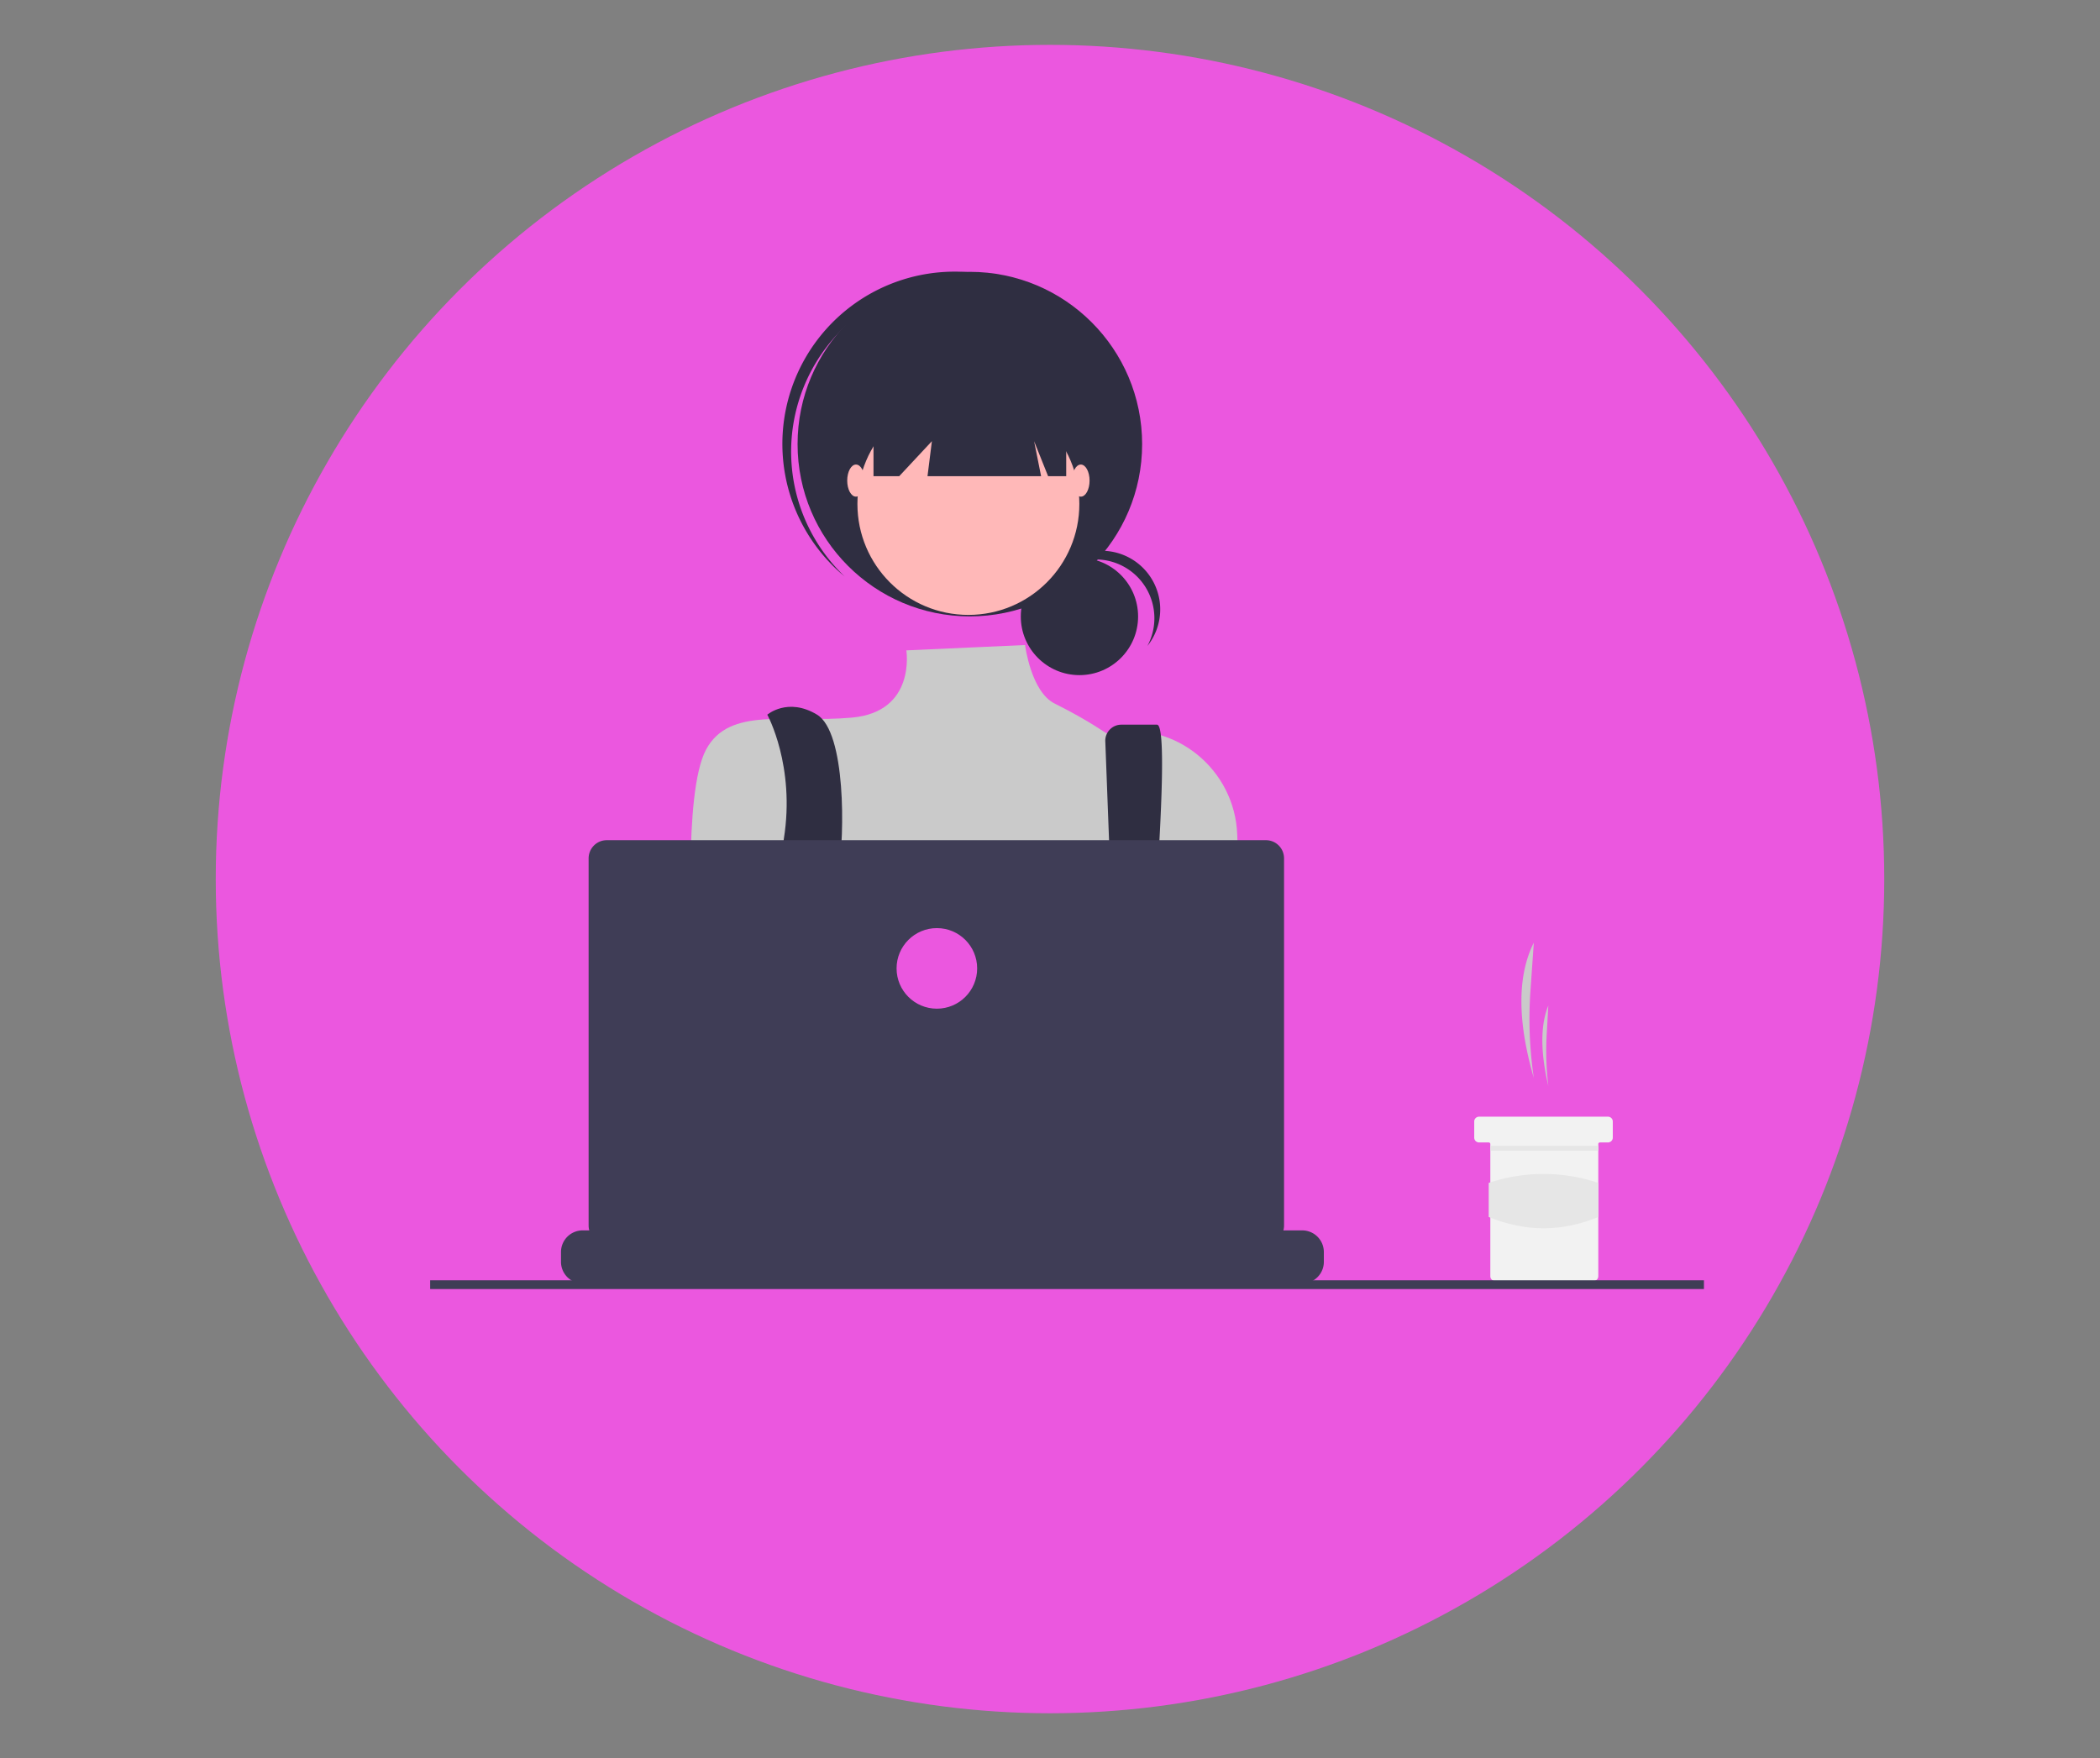 <svg xmlns="http://www.w3.org/2000/svg" viewBox="0 0 1144 957.82"><rect x="0" y="0" width="1144" height="957.82" fill="#808080" stroke="none"/><defs><style>.cls-1{fill:#eb57df;}.cls-2{fill:#cacaca;}.cls-3{fill:#f2f2f2;}.cls-4{fill:#e6e6e6;}.cls-5{fill:#2f2e41;}.cls-6{fill:#ffb8b8;}.cls-7{fill:#3f3d56;}</style></defs><g id="Layer_4" data-name="Layer 4"><circle class="cls-1" cx="572" cy="478.91" r="454.47"/><path class="cls-2" d="M835.57,587.3h0a219.51,219.51,0,0,1-1.84-47.51l1.84-26.23h0c-10.13,20.16-7.84,46.69,0,73.74Z"/><path class="cls-2" d="M843.47,591.69h0a161,161,0,0,1-.88-28.28l.88-15.62h0C838.6,559.79,839.7,575.59,843.47,591.69Z"/><path class="cls-3" d="M878.59,611v8.78a2.65,2.65,0,0,1-2.63,2.63h-4.39a.87.87,0,0,0-.88.87h0v72a2.65,2.65,0,0,1-2.63,2.64H814.51a2.65,2.65,0,0,1-2.64-2.64v-72a.88.88,0,0,0-.87-.88h-5.27a2.63,2.63,0,0,1-2.63-2.63V611a2.62,2.62,0,0,1,2.62-2.63H876A2.63,2.63,0,0,1,878.59,611Z"/><rect class="cls-4" x="811.95" y="624.26" width="58.82" height="2.63"/><path class="cls-4" d="M870.69,663c-19.68,8.14-39.58,8.23-59.69,0V644.45a93.79,93.79,0,0,1,59.69,0Z"/><circle class="cls-5" cx="588.04" cy="335.86" r="31.95"/><path class="cls-5" d="M596.94,304.79a32,32,0,0,1,28.13,47.12A31.94,31.94,0,1,0,572,316.81,31.87,31.87,0,0,1,596.94,304.79Z"/><circle class="cls-5" cx="528.34" cy="241.95" r="93.85"/><path class="cls-5" d="M454.68,183.71a93.85,93.85,0,0,1,130.07-9.84c-.77-.73-1.53-1.46-2.33-2.17A93.85,93.85,0,0,0,457.71,312c.8.7,1.62,1.37,2.43,2.05A93.84,93.84,0,0,1,454.68,183.71Z"/><circle class="cls-6" cx="527.54" cy="274.55" r="60.45"/><path class="cls-2" d="M558.42,351.41l-64.68,2.91s5.4,33.45-29.6,36.63-66.81-6.36-79.54,17.5-7.24,108.82-7.24,108.82,23.86,85.9,42.95,98.63,186.12-4.77,186.12-4.77l69.9-88.27L674,454.8c-1.24-35.55-33.69-62.23-68.64-55.66l-2.07.42c-1,.22-7.68-5.74-28.75-16.27C561.61,376.85,558.42,351.41,558.42,351.41Z"/><path class="cls-5" d="M418,389.36s15.37,27.9,9,67.67S447.36,580.9,447.36,580.9l19.08-4.77s-12.72-82.72-9.54-101.81,4.06-75.41-11.85-85S418,389.36,418,389.36Z"/><path class="cls-5" d="M602.13,404l6.68,176.12,12.73,7.95s18.29-193.27,8.75-193.27H610.87a8.76,8.76,0,0,0-8.76,8.75h0C602.11,403.69,602.12,403.84,602.13,404Z"/><circle class="cls-1" cx="456.1" cy="568.97" r="7.95"/><circle class="cls-1" cx="615.18" cy="576.93" r="7.95"/><polygon class="cls-5" points="475.85 199 475.85 259.44 489.85 259.44 507.66 240.35 505.27 259.44 567.15 259.44 563.34 240.35 570.97 259.44 580.83 259.44 580.83 199 475.85 199"/><ellipse class="cls-6" cx="466.3" cy="261.83" rx="4.77" ry="8.75"/><ellipse class="cls-6" cx="588.79" cy="261.83" rx="4.77" ry="8.75"/><path class="cls-7" d="M721.18,682.14v5.33a11.65,11.65,0,0,1-1.65,6,11.79,11.79,0,0,1-10.13,5.76h-392a11.81,11.81,0,0,1-10.14-5.76,11.41,11.41,0,0,1-.85-1.76,11.56,11.56,0,0,1-.8-4.27v-5.33a11.78,11.78,0,0,1,11.78-11.79H340v-2.49a.49.49,0,0,1,.49-.49h11.79a.49.49,0,0,1,.49.49v2.49h7.37v-2.49a.49.49,0,0,1,.49-.49h11.79a.49.49,0,0,1,.49.49v2.49h7.38v-2.49a.48.48,0,0,1,.49-.49h11.79a.49.49,0,0,1,.49.49v2.49h7.36v-2.49a.49.49,0,0,1,.49-.49h11.79a.49.49,0,0,1,.5.49v2.49h7.36v-2.49a.49.49,0,0,1,.49-.49h11.79a.49.49,0,0,1,.49.49v2.49h7.38v-2.49a.49.49,0,0,1,.49-.49H453a.49.49,0,0,1,.49.49v2.49h7.37v-2.49a.48.48,0,0,1,.49-.49h92.35a.49.49,0,0,1,.49.49h0v2.49h7.37v-2.49a.49.49,0,0,1,.49-.49h11.79a.5.5,0,0,1,.49.49v2.49h7.37v-2.49a.49.49,0,0,1,.49-.49H594a.49.49,0,0,1,.49.49h0v2.49h7.37v-2.49a.49.49,0,0,1,.49-.49H614.1a.49.49,0,0,1,.49.49h0v2.49H622v-2.49a.49.49,0,0,1,.49-.49h11.79a.5.5,0,0,1,.49.49v2.49h7.37v-2.49a.49.49,0,0,1,.49-.49h11.79a.49.49,0,0,1,.49.49h0v2.49h7.37v-2.49a.49.49,0,0,1,.49-.49h11.79a.49.49,0,0,1,.49.49h0v2.49H709.4a11.78,11.78,0,0,1,11.78,11.78Z"/><rect class="cls-7" x="234.34" y="697.5" width="693.9" height="4.77"/><path class="cls-7" d="M689.62,457.73H330.55a9.89,9.89,0,0,0-9.89,9.89h0V667.69a9.89,9.89,0,0,0,9.89,9.88H689.62a9.88,9.88,0,0,0,9.88-9.88V467.62a9.88,9.88,0,0,0-9.88-9.89Z"/><circle class="cls-1" cx="510.37" cy="527.58" r="21.95"/></g></svg>